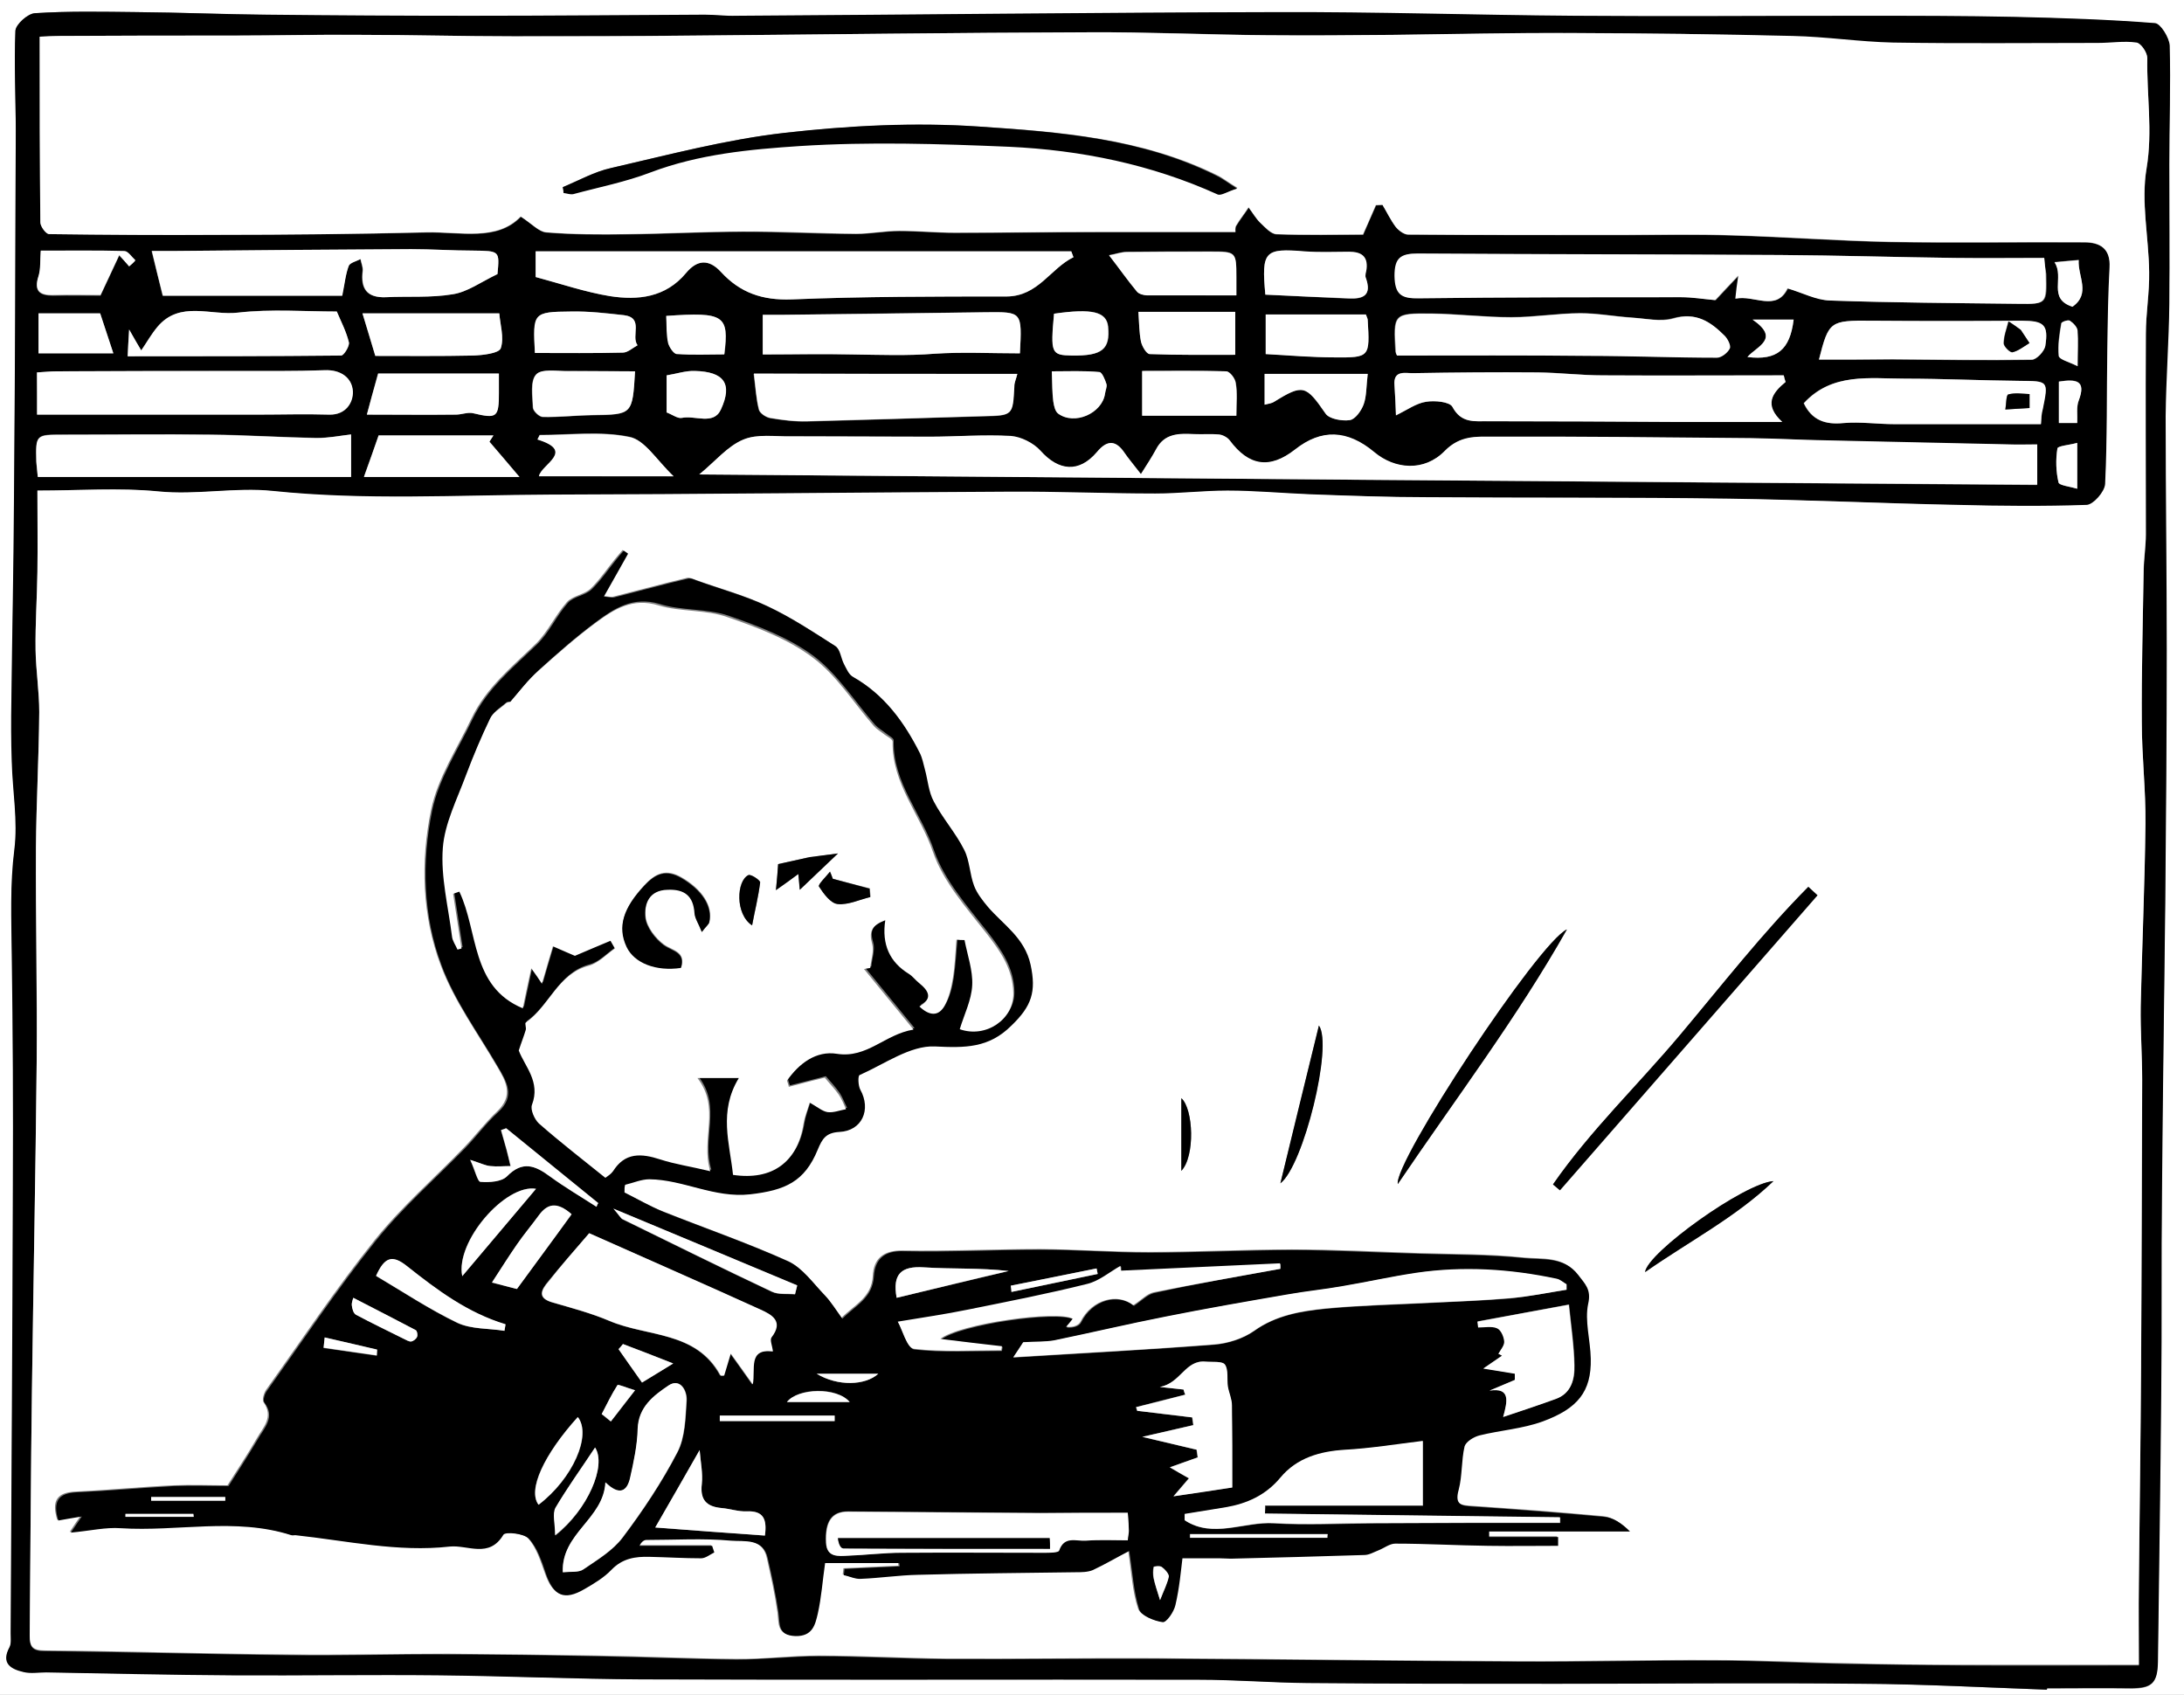 <svg xmlns="http://www.w3.org/2000/svg" viewBox="0 0 595.3 461.9" xml:space="preserve">
  <rect x="0" y="0" width="595.3" height="461.9" fill="#808080" stroke="none"/>
  <path d="M0 0h595.5v461.9H0V0zm557.9 460.5v-.3c7.6 0 15.1-.1 22.7 0 5.8.1 7.4-1.3 7.5-7.2.3-24.6.7-49.2.9-73.9.2-17.9 0-35.8.2-53.6.2-26.4.7-52.9.9-79.3.2-23 .4-46 .4-68.9 0-21.3-.4-42.5-.3-63.8 0-10.2.8-20.5 1-30.7.2-12.7 0-25.4 0-38 0-10.8.4-21.5.1-32.3-.1-2.2-2.4-6-4-6.1-12.7-1-25.4-1.4-38.1-1.7-14-.3-28.1-.3-42.1-.3-26 0-52 .2-78 0-27.1-.2-54.1-1-81.2-1-49.1.1-98.2.7-147.3 1-2.9 0-5.7-.3-8.6-.3-21.2.1-42.4.3-63.7.3-18.5 0-37.1-.1-55.6-.3-11.7-.2-23.6-.7-35.5-.8-9.2-.1-18.5-.3-27.7.3-1.9.1-5.2 3.1-5.3 4.8-.4 9.1.1 18.2.1 27.3-.1 33.7-.2 67.3-.4 101-.1 18-.5 36.1-.7 54.1-.1 5.5-.1 11.1.1 16.6.2 8 1.7 16.2.7 24.1-1.2 9.6-.9 19-.7 28.5.3 20.9.4 41.8.3 62.7-.1 40.8-.4 81.6-.6 122.4 0 1.2.2 2.7-.3 3.7-2.3 4.4.3 6 3.8 6.8 2 .4 4.1 0 6.2.1 16.9.3 33.9.7 50.8.8 18.9.1 37.7-.2 56.6 0 18.3.2 36.5 1.1 54.8 1.1 50.7.2 101.3 0 152 .1 9.9 0 19.8.9 29.6.9 22.7.2 45.3.2 68 .2 27.8 0 55.6-.2 83.3 0 16.7.2 33.4 1.1 50.1 1.7z" fill="#fff"/>
  <path d="M557.9 460.5c-16.7-.6-33.5-1.5-50.2-1.6-27.8-.3-55.6 0-83.3 0-22.7 0-45.3 0-68-.2-9.9-.1-19.8-.9-29.6-.9-50.7-.1-101.3.1-152-.1-18.3-.1-36.5-.9-54.8-1.1-18.8-.2-37.7.1-56.6 0-16.9-.1-33.9-.5-50.8-.8-2.1 0-4.2.4-6.2-.1-3.5-.8-6.2-2.4-3.8-6.8.5-1 .3-2.5.3-3.7.2-40.8.5-81.6.6-122.4.1-20.9 0-41.8-.3-62.7-.1-9.5-.5-19 .7-28.5 1-7.9-.5-16-.7-24.1-.2-5.5-.2-11.1-.1-16.6.2-18 .6-36.1.7-54.1.3-33.8.4-67.4.5-101.1 0-9.1-.5-18.2-.1-27.3.1-1.8 3.4-4.7 5.3-4.8 9.2-.6 18.5-.4 27.7-.3 11.9.1 23.8.6 35.6.7 18.5.2 37.1.3 55.6.3 21.2 0 42.4-.2 63.7-.3 2.9 0 5.7.4 8.6.3 49.1-.3 98.2-.9 147.3-1 27.1-.1 54.1.8 81.2 1 26 .2 52 0 78 0 14 0 28.1 0 42.1.3 12.7.3 25.4.7 38.1 1.7 1.5.1 3.9 4 4 6.1.3 10.8-.1 21.5-.1 32.3 0 12.7.1 25.4 0 38-.1 10.2-.9 20.5-1 30.7 0 21.3.3 42.5.3 63.8 0 23-.2 46-.4 68.9-.3 26.4-.7 52.9-.9 79.3-.2 17.9 0 35.8-.2 53.6-.2 24.6-.6 49.2-.9 73.9-.1 5.9-1.7 7.2-7.5 7.2-7.6-.1-15.1 0-22.7 0 0 .2 0 .3-.1.4zM10.2 133.7c0 7.9.1 15.1 0 22.3-.1 7.1-.6 14.2-.5 21.3.1 5.6 1 11.3 1 16.9-.1 12.3-.8 24.6-.9 36.9-.1 19.5.3 39.1.2 58.7-.3 29.9-.9 59.9-1.3 89.8-.3 22.1-.4 44.3-.6 66.4 0 2.9.7 4 4.1 4 22.2.2 44.4.9 66.6 1.1 14.4.2 28.9-.3 43.3-.2 13.6 0 27.2.2 40.8.5 12.6.2 25.2.8 37.9.9 7.4 0 14.9-.9 22.3-.9 11.6 0 23.2.7 34.9.8 19.2.1 38.4-.2 57.6-.1 32.7.2 65.5.6 98.2.8 17.9.1 35.7-.4 53.6-.3 12.2 0 24.5.7 36.7.9 10.2.2 20.4.3 30.6.4 15.7.1 31.4 0 48.3 0 0-7.8-.1-15 0-22.2l.6-58.8c.2-26.2.3-52.3.3-78.5 0-6.6-.5-13.3-.4-19.9.3-16.6 1.1-33.2 1.3-49.8.1-9.2-1-18.5-1-27.7-.1-13.7.3-27.5.5-41.2.1-3.4.6-6.7.6-10 0-18.2-.1-36.4 0-54.6 0-5.6 1-11.3.9-16.9-.1-9.4-2.2-19.1-.7-28.3 1.7-10.2 0-20 .2-30 0-1.4-1.7-4-2.9-4.2-3.4-.5-7 .1-10.5.1-18.6 0-37.3.2-55.9-.1-9.1-.1-18.2-1.5-27.3-1.8-20.1-.7-40.2-1-60.3-1-16.1 0-32.2.4-48.3.5-11.6.1-23.1.3-34.7.1-16.2-.2-32.4-.9-48.7-.8-35.9.1-71.8.6-107.8.9-16.3.1-32.6.2-48.9.2-13.8 0-27.6-.4-41.4-.4-11.6-.1-23.2.1-34.9.2-15.7 0-31.5 0-47.2.1-1.9 0-3.8.2-5.6.2 0 17.3 0 34 .1 50.6 0 1.1 1.6 3.2 2.4 3.2 15.4.2 30.8.3 46.2.2 18.9-.1 37.8-.2 56.7-.6 9.3-.2 19.2 2.5 25.7-4.3 3 1.9 4.9 4.2 7 4.3 7.3.6 14.6.6 21.9.5 10.6-.1 21.2-.7 31.8-.7 10.2 0 20.5.6 30.7.6 3.9 0 7.9-.8 11.8-.8 5 0 10 .5 15.1.5 13.3 0 26.5-.2 39.8-.2h36.7c0-.4-.1-1.2.2-1.7 1-1.7 2.3-3.3 3.4-5 1 1.4 1.9 3 3.2 4.2 1.3 1.3 2.9 3.1 4.4 3.1 8.1.3 16.2.1 23.6.1 1.4-3.2 2.4-5.6 3.5-8 .6 0 1.2-.1 1.8-.1 1.2 2 2.2 4.2 3.6 6 .8 1 2.2 2.1 3.4 2.1 20 .1 40 .1 60 .1 9.3 0 18.7-.2 28 .1 14.4.4 28.8 1.5 43.2 1.8 17.7.3 35.4 0 53.1.1 4.2 0 7.2 1.7 6.9 6.9-.4 7.3-.5 14.7-.6 22.1-.2 12.3 0 24.6-.6 36.9-.1 2-3.2 5.6-5 5.7-11.7.5-23.4.3-35.1 0-20.8-.5-41.6-1.5-62.5-1.7-27.5-.4-54.9-.2-82.4-.4-10.6-.1-21.3-.5-31.9-.8-7.4-.3-14.9-.9-22.3-1-6.6 0-13.1.8-19.7.8-13.4 0-26.8-.6-40.2-.5-41.7.2-83.3.7-125 .8-25.1.1-50.2 1.6-75.3-1-10.3-1.1-20.8 1.1-31.4.1-10.6-1.2-21.4-.3-32.9-.3zm180.4-4.4c122.4 1 243.5 2 364.6 2.9v-11h-7.8c-16.6-.3-33.3-.7-49.9-1.1-6.7-.2-13.4-.6-20.2-.6-23.5-.2-47.1-.5-70.6-.4-4.4 0-8.9-.3-13 3.9-5.6 5.7-13.6 5-19.2.3-7.4-6.2-14.4-6.4-21.6-.7-6.9 5.4-12.6 4.5-17.8-2.5-.6-.8-1.8-1.5-2.9-1.6-2.2-.3-4.4 0-6.7-.1-4.2-.2-8.2-.3-10.5 4.2-1.1 2.1-2.4 4-4.1 6.7-2.5-3.2-3.6-4.4-4.4-5.7-2.4-3.7-4.8-3.7-7.6-.3-4.8 5.7-10.3 5.2-15.4-.4-1.9-2.1-5.3-3.8-8.1-4-7.3-.5-14.7.1-22.1.2-12.6 0-25.2-.2-37.8-.1-4.4 0-9.2-.8-13 .9-4.2 1.7-7.5 5.8-11.9 9.4zm366.6-59c-8.1 0-16.1.1-24.1 0-15.9-.2-31.7-.7-47.6-.8-33-.2-65.9-.1-98.9-.4-4.6 0-6.3 1.2-6.3 6.1 0 4.9 1.7 6.1 6.4 6.1 23.9-.3 47.8-.3 71.7-.3 3 0 6 .5 9.3.8 1.7-1.8 3.6-3.8 6.3-6.7-.3 2.7-.5 4.3-.8 6.3 5.1-1.1 11 3.7 14.2-2.8 4.1 1.2 7.8 3.1 11.5 3.3 17.1.6 34.3.7 51.5.9 7.6.1 7.6 0 7.4-8.1-.2-1-.4-2-.6-4.4zm-264.6-.2c-.2-.5-.4-1.1-.6-1.6H146v7c7 1.8 13.5 4.1 20.2 5.2 7.7 1.2 15.3.4 20.8-6.3 3-3.6 6.1-3.9 9.5-.3 5.2 5.6 11.3 7.8 19.3 7.5 19.5-.8 39.1-.8 58.6-.8 8.6 0 11.8-7.6 18.2-10.7zm194.1 34c-.2-.6-.3-1.2-.5-1.8-16.4 0-32.9.1-49.3 0-5.9 0-11.8-.8-17.7-.8-11.3-.1-22.7 0-34 .2-2 0-5.4-1-5.1 3.3.2 2.8.3 5.6.4 8.2 3.1-1.5 5.6-3.3 8.2-3.7 2.3-.4 6.4 0 7.2 1.4 2.4 4.5 5.9 3.8 9.7 3.9 17.3 0 34.6.1 51.9.2h28.3c-5.2-4.8-2.8-8 .9-10.9zM135.6 74.7c.6-6.4.6-6.3-6.7-6.4-5.6 0-11.3-.4-16.9-.4-21.4.1-42.8.3-64.2.5h-6.5c1.1 4.3 2 8 3 12.2h48.9c.7-3.4 1-5.9 1.8-8.2.3-.9 2.1-1.2 3.2-1.8.2 1.1.7 2.2.6 3.2-.6 4.9 1.1 7.4 6.3 7.2 6.1-.3 12.3.2 18.2-.8 4.1-.6 7.7-3.3 12.3-5.5zM10.1 113H70c6.6 0 13.1-.2 19.7 0 4.5.1 6.5-3.3 6.4-6.3-.1-3.7-3.2-6-7.7-5.8-8.2.3-16.5.2-24.7.2-16.1 0-32.2.1-48.3.1-1.7 0-3.5.2-5.4.3.1 3.9.1 7.4.1 11.5zm370.7-16.1c17.7 0 34.9-.1 52.1 0 11.6.1 23.3.5 34.9.5 1.2 0 2.9-1.3 3.5-2.5.4-.8-.5-2.7-1.4-3.5-3.8-3.8-7.8-6.4-13.9-4.7-3.5 1-7.5.1-11.3-.2-4.7-.3-9.4-1.2-14.1-1.2-6.3.1-12.5 1.1-18.8 1.1-7.2 0-14.5-.9-21.7-1-10.4-.1-10.4.1-9.8 10.5.2.5.4.8.5 1zM95.7 118.4c-2.8.3-6.1 1-9.5.9-9.6-.1-19.2-.8-28.7-.9-13.4-.1-26.8 0-40.2 0-7.5 0-7.5-.1-7.4 7.3 0 1 .2 2.1.4 4.2h85.4v-11.5zm181.6-16.5h-71.9c.5 3.9.7 6.9 1.4 9.8.3 1 2 2.1 3.1 2.3 3.3.5 6.8 1 10.1.9 16-.4 32-1 48-1.4 8-.2 8-.2 8.4-8.2.1-1.1.6-2.1.9-3.4zm.7-5.6c.6-11.4.6-11.3-9.2-11.2-18.5.2-36.9.4-55.4.7h-5.5v10.8c8.3 0 16.4-.1 24.4 0 7.5.1 15 .4 22.5-.2 7.6-.5 15.3-.1 23.2-.1zm278.3 19.3c.2-1.6.2-2.8.4-4 1.6-7.9 1.6-7.8-6.3-7.8-10.4-.1-20.8-.6-31.2-.6-9.7 0-19.9-1.7-27.6 6.7 2.2 4.6 5.8 5.9 10.8 5.4 4.6-.4 9.3.3 14 .3h39.9zM495.8 98H516c12.6.1 25.2.3 37.8.1 1.3 0 3.4-2.3 3.7-3.8.9-5.8-.4-6.8-6.4-6.8-13.7 0-27.3.1-41 0-11.3-.2-11.7 0-14.3 10.5zM35.2 89.8c-.2 3.3-.3 4.9-.4 7.3 19.7 0 38.9 0 58.2-.2.8 0 2.4-2.6 2.1-3.6-.7-2.9-2.1-5.6-3.3-8.4-8.8 0-18-.8-26.9.3-7.3.9-15.8-3.4-22 3.9-1.6 1.9-2.9 4.1-4.4 6.4-.9-1.4-1.7-2.8-3.3-5.7zM100 113h24.2c1.6 0 3.2-.7 4.6-.4 6.6 1.5 7.2 1.2 7.1-5.6v-5.2H103c-1.2 4.6-2.1 7.8-3 11.2zm36.1-27.6H98.8c1.3 4.3 2.3 7.8 3.5 11.6 8.4 0 17.6.1 26.7-.1 2.7-.1 7.1-.6 7.5-2 .9-2.9-.2-6.5-.4-9.5zm5.5 44.6c-2.8-3.3-5.5-6.5-8.2-9.7.4-.6.7-1.1 1.1-1.7h-31.3c-1.2 3.5-2.5 7.2-4 11.3 15.2.1 29 .1 42.4.1zM337 80.5v-5.1c0-6.8-.1-6.9-7-6.9-7.6 0-15.2 0-22.8.1-1.6 0-3.1.6-4.9.9 2.8 3.8 5.1 6.9 7.6 9.9.5.7 1.8 1 2.7 1 7.9.1 15.8.1 24.4.1zm-163.9 20.7c-6.3 0-12.3-.1-18.2 0-3.1 0-7.3-.7-8.8.9-1.7 1.7-1 5.9-.9 9 0 .9 1.8 2.6 2.7 2.6 4.5.1 9-.5 13.5-.5 11-.2 11-.2 11.7-12zm171.8-20.9c7.7.4 15.1.7 22.6 1.1 4 .2 6.5-.8 4.7-5.6-.3-.7.1-1.6.2-2.4.4-3.6-1.6-4.7-4.8-4.7-4 0-8 .2-12-.1-10.9-1-11.8-.2-10.7 11.7zm-161.3 49.5c-4.7-4.4-7.9-10-12.1-10.8-7.9-1.6-16.3-.5-24.4-.5l-.6 1.2c10.4 3.2 1.1 6.8.4 10 12.1.1 23.8.1 36.7.1zM345 85.7v10.8c6.5.3 12.6.8 18.7.9 9.7.1 9.7-.1 9.1-10.2 0-.3-.2-.7-.5-1.5H345zm-8 27.6c0-3.5.3-6.3-.1-8.9-.2-1.2-1.7-3.1-2.6-3.2-7.7-.3-15.3-.1-22.9-.1v12.2H337zM310.3 85c.2 2.9.2 5.6.7 8.1.3 1.3 1.5 3.4 2.4 3.4 7.8.3 15.7.2 23.3.2V85h-26.4zM145.8 96.2c8.2 0 16.1.1 23.9-.1 1.4 0 2.7-1.3 4-2-1.8-2.5 1.9-7.5-3.7-8.2-4.8-.6-9.6-1.1-14.4-1-10.3.1-10.3.3-9.8 11.3zm198.9 14.1c1.3-.4 2-.4 2.6-.8 7.9-4.9 8.6-4.5 14 3.2 1 1.5 4.5 2.1 6.6 1.8 1.5-.2 3.1-2.5 3.8-4.3.8-2.3.7-4.9 1.1-8.3h-28.1v8.4zM35.2 72.6c.6-.5 1.1-1 1.7-1.5-1-.9-2-2.5-3-2.5-7.5-.2-15-.1-22.8-.1-.2 2.7.1 4.9-.6 6.9-1.3 4 .2 5.2 4 5.2 4.7-.1 9.4 0 12.9 0 1.9-4 3.4-7.3 5.1-10.9 1.2 1.2 2 2 2.7 2.9zM10.5 96.3h20.4c-1.3-3.9-2.5-7.5-3.6-10.9H10.5v10.9zm171.2 16.1c1.5.6 3 1.7 4.1 1.5 3.6-.8 8.7 2.1 10.7-2.3 3.2-7.1.8-10.3-7.1-10.5-2.5-.1-5.1.8-7.7 1.2v10.1zm105-11.2c.2 3.6.1 5.9.4 8.2.1 1.1.5 2.7 1.3 3.3 4.5 3.3 12 0 12.8-5.4.1-.9.6-1.8.4-2.6-.4-1.2-1.2-3.2-1.9-3.3-4.3-.4-8.5-.2-13-.2zm.6-15.7c-.9 10.9-.7 11.3 5 11.4 8.2.1 10.4-1.7 9.8-7.9-.5-4.1-4.4-5-14.8-3.5zm-105.7.6c.2 2.7.1 5 .6 7.3.2 1.2 1.4 3 2.3 3 4.3.3 8.7.1 13 .1 1.2-10.6-.1-11.5-15.9-10.4zm296.1 1c7.7 5.3 1.1 7.2-1.4 10.2 8 1 11.6-1.9 12.6-10.2h-11.2zm87.2-3.5c5.1-3.6 1.4-8.2 1.7-12.8-2.2.2-3.9.4-6.6.6 2.8 4.2-2 10 4.9 12.2zm-3.7 20.4v11.2h5c.1-2.2-.2-4.3.4-6.1 2.1-5.5-.7-5.9-5.4-5.1zm5 16.7c-2.1.6-5.3.8-5.4 1.5-.5 3.1-.4 6.3.3 9.3.2.8 3.1 1.1 5.1 1.7v-12.5zm.1-20.9c0-4 .2-6.9-.1-9.7-.1-1-1.2-2.1-2.1-2.7-.4-.3-2.2.3-2.3.7-.5 2.9-1 6-.7 8.9.2 1 2.9 1.7 5.2 2.8z"/>
  <path d="M10.2 133.7c11.5 0 22.2-.8 32.8.2 10.6 1.1 21.1-1.2 31.4-.1 25.1 2.6 50.2 1.1 75.3 1 41.7-.1 83.3-.6 125-.8 13.4-.1 26.8.5 40.2.5 6.6 0 13.1-.8 19.7-.8 7.4 0 14.9.7 22.3 1 10.6.4 21.3.8 31.9.8 27.5.2 54.9 0 82.4.4 20.8.3 41.6 1.3 62.5 1.7 11.7.3 23.4.4 35.1 0 1.8-.1 4.9-3.6 5-5.7.6-12.3.4-24.6.6-36.9.1-7.4.2-14.7.6-22.1.3-5.2-2.6-6.9-6.9-6.9-17.7-.1-35.4.2-53.1-.1-14.4-.3-28.8-1.4-43.2-1.8-9.3-.3-18.7-.1-28-.1-20 0-40 .1-60-.1-1.1 0-2.6-1.1-3.4-2.1-1.4-1.9-2.4-4-3.6-6-.6 0-1.2.1-1.8.1-1 2.4-2.1 4.8-3.5 8-7.4 0-15.5.2-23.6-.1-1.5-.1-3.1-1.9-4.4-3.1-1.2-1.2-2.1-2.8-3.2-4.2-1.1 1.7-2.4 3.3-3.4 5-.3.5-.2 1.4-.2 1.7H300c-13.3 0-26.5.2-39.8.2-5 0-10-.5-15.1-.5-3.9 0-7.9.8-11.8.8-10.2-.1-20.5-.7-30.7-.6-10.6 0-21.2.6-31.8.7-7.3.1-14.6.1-21.9-.5-2.1-.2-4-2.4-7-4.3-6.5 6.8-16.4 4.1-25.7 4.3-18.8.5-37.7.7-56.6.7-15.4.1-30.8 0-46.2-.2-.9 0-2.4-2.1-2.4-3.2-.2-16.6-.2-33.3-.2-50.6 1.8-.1 3.7-.2 5.6-.2 15.8-.1 31.6-.1 47.3-.1 11.6 0 23.2-.3 34.8-.2 13.8 0 27.6.4 41.4.4 16.3 0 32.6 0 48.9-.2 35.9-.3 71.8-.8 107.8-.9 16.2-.1 32.4.7 48.7.8 11.6.1 23.1 0 34.7-.1 16.1-.2 32.2-.6 48.3-.5 20.1.1 40.2.3 60.4.8 9.1.2 18.2 1.6 27.3 1.8 18.6.3 37.3.1 55.9.1 3.5 0 7.1-.6 10.5-.1 1.2.2 2.9 2.7 2.9 4.2-.2 10 1.5 19.8-.2 30-1.6 9.1.6 18.8.7 28.3.1 5.6-.9 11.3-.9 16.9-.1 18.2 0 36.4 0 54.6 0 3.3-.6 6.7-.6 10-.2 13.7-.6 27.5-.5 41.2 0 9.2 1.1 18.5 1 27.7-.2 16.6-.9 33.2-1.3 49.8-.1 6.6.4 13.3.4 19.9l-.3 78.5c-.1 19.6-.4 39.2-.6 58.8-.1 7.2 0 14.4 0 22.2h-48.3c-10.2 0-20.4-.1-30.6-.4-12.2-.2-24.5-.9-36.7-.9-17.9-.1-35.7.4-53.6.3-32.7-.1-65.5-.6-98.2-.8-19.2-.1-38.4.2-57.6.1-11.6-.1-23.2-.8-34.9-.8-7.4 0-14.9 1-22.3.9-12.6-.1-25.2-.7-37.9-.9-13.6-.2-27.2-.4-40.8-.5-14.4 0-28.9.4-43.3.2-22.2-.2-44.4-.9-66.6-1.1-3.3 0-4.1-1.1-4.1-4 .2-22.1.3-44.3.6-66.4.4-29.9 1-59.9 1.3-89.8.2-19.5-.3-39.1-.2-58.7.1-12.3.8-24.6.9-36.9 0-5.6-.9-11.2-1-16.9-.1-7.1.4-14.2.5-21.3.1-7 0-14.2 0-22.1zm160 191.3c0-.8 0-1.5-.1-2.3 2.2-.5 4.4-1.5 6.6-1.5 9.3.1 17.7 5.2 27.5 4.1 9.4-1.1 14.8-3.4 18.4-12.2 1.2-2.9 2.2-4.6 5.9-4.8 6.2-.3 8.7-6 5.7-11.5-.6-1.1-.7-3.8-.2-4 6.8-3 13.8-8.1 20.5-7.8 8.2.4 14.7.5 20.9-5.7 5.4-5.3 6.7-9.2 5.2-16.6-1.5-7.3-7.3-10.8-11.6-15.7-1.5-1.7-3-3.7-3.8-5.8-1.2-3.2-1.2-6.8-2.7-9.8-2.4-4.6-5.9-8.6-8.3-13.2-1.4-2.6-1.6-5.8-2.4-8.7-.4-1.5-.7-3.1-1.4-4.5-4.3-8.5-9.7-15.9-18.2-20.7-1.1-.6-1.8-2.3-2.5-3.6-.8-1.6-1-4-2.3-4.8-6-3.9-12-7.8-18.4-10.8-6.1-2.9-12.8-4.7-19.2-7-.8-.3-1.8-.8-2.6-.6-6.7 1.6-13.3 3.4-20 5.1-.7.2-1.6-.1-2.9-.2 2.4-4.2 4.5-8 6.6-11.7-.4-.3-.8-.5-1.2-.8-.7.8-1.4 1.7-2.1 2.5-2.2 2.7-4.2 5.7-6.7 8.1-1.8 1.6-4.9 1.9-6.4 3.6-3.1 3.5-5.1 8-8.4 11.3-6.5 6.3-13.6 12-17.6 20.4-3.9 8.2-9.2 16.2-11 24.9-2.9 14-2.5 28.8 2.6 42.3 3.6 9.7 10 18.4 15.3 27.5 2.5 4.2 4.7 8 .1 12.4-3.2 3-5.9 6.6-9 9.8-8.1 8.4-17.1 16.2-24.4 25.3-10.5 13.1-19.8 27.1-29.6 40.8-.6.9-1.1 2.7-.7 3.3 2.9 4.1-.1 6.9-1.8 9.9-2.6 4.5-5.4 8.7-8 12.8-4.9 0-9.8-.2-14.7 0-8.9.4-17.7 1.3-26.6 1.7-5.2.2-6.7 2.5-5.1 7.7 2.1-.4 4.1-.7 6.4-1.1-.8 1.1-1.5 2.1-3 4.4 5.5-.5 9.6-1.5 13.6-1.2 15.5 1 31.2-3 46.5 1.9.3.1.7 0 1.1 0 14 1.5 27.9 4.7 42.1 3.1 4.9-.6 10.7 3.3 14.6-3.2.5-.8 5.7-.3 7 1.1 2.3 2.5 3.4 6.2 4.6 9.5 2.1 6 5 7.4 10.5 4.2 2.6-1.5 5.4-3.2 7.4-5.3 2.9-3.1 6.5-3.5 10.3-3.5 4.7.1 9.4.4 14.1.4 1.2 0 2.4-1 3.6-1.6l-.6-1.8H174c.6-1.2 1.2-1.6 1.9-1.6 7.7-.1 15.5-.6 23.1.2 3.5.3 8.8-.8 10 4.9 1.1 4.9 2.2 9.8 2.9 14.8.4 3.1-.2 6.1 4.6 6.3 4.7.2 5.4-3.1 6.1-6.1 1-4.4 1.3-8.9 2-13.8h20.2c0 .3 0 .6.1.9-5 .2-10 .5-15 .7-.1.6-.1 1.1-.2 1.7 1.5.4 3.1 1.1 4.6 1 5.2-.2 10.4-1 15.6-1.1 14.3-.3 28.6-.4 42.9-.7 1.6 0 3.4 0 4.8-.6 3.4-1.5 6.7-3.4 9.9-5.2.9 5.9 1.1 11.1 2.7 15.9.6 1.8 4.1 3.2 6.4 3.5 1 .1 3.1-2.9 3.5-4.7 1-4.7 1.4-9.5 1.9-12.7h10.2c1 0 2 .1 3 .1 12.1-.3 24.3-.6 36.4-1 1.3 0 2.6-.8 3.9-1.3 1.5-.6 3-1.8 4.5-1.8 8.5 0 16.9.5 25.4.6 6.3.1 12.7 0 19 0v-2.4h-18.8v-1.5H444c-2.3-2.2-4.6-3.7-7-4-11.9-1.1-23.8-2-35.7-2.8-3.1-.2-5.2-.3-4-4.6 1.1-3.8.7-8 1.6-11.8.3-1.3 2.5-2.6 4.1-3 5.7-1.4 11.7-1.8 17.2-3.8 9.5-3.5 13.4-8.1 13.1-17.1-.1-5-1.7-10.2-.7-15 .8-3.9-.9-5.4-2.7-7.8-3.9-5.1-9.7-4.1-14.7-4.6-9.5-1-19-.9-28.6-1.2-11.5-.4-23-1-34.5-1-13 0-26.1.7-39.1.7-9.8 0-19.6-.7-29.4-.8-12.5 0-25 .6-37.5.4-5.4-.1-8 2.3-8.2 6.9-.3 5.9-4.9 7.8-8.6 11.5-1.8-2.5-3-4.6-4.7-6.3-3.2-3.3-6-7.5-10-9.3-11.1-5-22.7-9-34-13.5-3.3-1.3-6.8-3.3-10.4-5.1zM153.4 51c.1.5.2 1 .3 1.4.9.1 1.9.5 2.7.3 7-1.8 14.2-3.3 21-5.9 13.2-5.1 27.1-6.3 40.8-7.2 18.9-1.2 37.9-.6 56.9.2 19.7.9 38.8 4.8 56.9 13 .9.4 2.6-.7 5.3-1.6-2.8-1.7-4.1-2.8-5.6-3.5-20.4-10-42.7-11.8-64.7-13.2-17.6-1.2-35.5-.2-53 1.7-16 1.8-31.7 6-47.4 9.6-4.6 1-8.9 3.4-13.2 5.2zm342 193c-.8-.8-1.7-1.5-2.5-2.3-12.5 12.6-23.4 26.7-34.9 40.3-11.5 13.7-24.5 26.1-34.7 40.8.6.5 1.3 1.1 1.9 1.6l70.2-80.4zM381 322.7c15.7-23.2 32.4-45.3 46.1-69.4-7.7 3.5-47.2 63.3-46.1 69.4zm-32-.2c6.2-4.8 14.3-37.6 10.5-43-3.5 14.6-6.8 28.1-10.5 43zm134.4-.6c-7.8.5-34.4 19.5-35 24.8 12.1-8.5 24.7-15 35-24.8zM322 299.3v19.8c3.8-3.9 3.3-16.8 0-19.8z" fill="#fff"/>
  <path d="M190.6 129.3c4.4-3.6 7.7-7.7 12-9.5 3.8-1.6 8.6-.8 13-.9 12.6 0 25.2.1 37.8.1 7.4 0 14.8-.6 22.1-.2 2.8.2 6.2 1.9 8.1 4 5 5.6 10.5 6.1 15.4.4 2.8-3.4 5.2-3.3 7.6.3.9 1.3 1.9 2.5 4.4 5.7 1.7-2.7 3-4.7 4.1-6.7 2.3-4.5 6.3-4.4 10.5-4.2 2.2.1 4.5-.1 6.7.1 1 .1 2.3.8 2.9 1.6 5.2 7 10.9 7.9 17.8 2.5 7.2-5.7 14.3-5.4 21.6.7 5.6 4.7 13.6 5.4 19.2-.3 4.2-4.3 8.6-3.9 13-3.9 23.5-.1 47.1.2 70.6.4 6.7.1 13.4.5 20.2.6 16.6.4 33.3.7 49.9 1.1 2.5.1 5 0 7.8 0v11c-121.2-.8-242.2-1.8-364.7-2.8zM557.2 70.3c.2 2.4.4 3.4.4 4.4.2 8.1.2 8.2-7.4 8.1-17.2-.2-34.3-.3-51.5-.9-3.7-.1-7.4-2.1-11.5-3.3-3.1 6.5-9.1 1.7-14.2 2.8.2-2 .4-3.6.8-6.3-2.7 2.8-4.6 4.9-6.3 6.7-3.3-.3-6.3-.8-9.3-.8-23.9 0-47.8 0-71.7.3-4.7.1-6.3-1.2-6.4-6.1 0-4.9 1.6-6.1 6.3-6.1 33 .2 65.9.2 98.9.4 15.9.1 31.7.6 47.6.8 8.2.1 16.2 0 24.3 0zM292.6 70.1c-6.3 3.1-9.6 10.6-18.2 10.7-19.5 0-39.1 0-58.6.8-8 .3-14.1-1.8-19.3-7.5-3.3-3.6-6.5-3.3-9.5.3-5.6 6.7-13.1 7.5-20.8 6.3-6.7-1.1-13.2-3.3-20.2-5.2v-7h146c.2.6.4 1.1.6 1.6zM486.7 104.1c-3.6 3-6 6.2-.9 10.9h-28.3c-17.3-.1-34.6-.2-51.9-.2-3.7 0-7.3.6-9.7-3.9-.7-1.4-4.8-1.8-7.2-1.4-2.7.4-5.1 2.2-8.2 3.7-.1-2.7-.2-5.5-.4-8.2-.4-4.3 3.1-3.2 5.1-3.3 11.3-.2 22.7-.3 34-.2 5.9.1 11.8.8 17.7.8 16.4.1 32.9 0 49.3 0 .1.6.3 1.2.5 1.8zM135.6 74.7c-4.6 2.2-8.2 4.9-12.2 5.5-6 1-12.2.5-18.2.8-5.2.2-6.9-2.4-6.3-7.2.1-1-.4-2.1-.6-3.2-1.1.6-2.8 1-3.2 1.8-.9 2.3-1.1 4.8-1.8 8.2H44.4c-1.1-4.3-2-7.9-3-12.2h6.5c21.4-.2 42.8-.4 64.2-.5 5.6 0 11.3.4 16.9.4 7.2.1 7.2 0 6.6 6.4zM10.1 113v-11.5c1.9-.1 3.6-.3 5.4-.3 16.1-.1 32.2-.1 48.3-.1 8.2 0 16.5.1 24.7-.2 4.4-.2 7.5 2.1 7.7 5.8.1 3-1.9 6.4-6.4 6.3-6.6-.2-13.1 0-19.7 0h-60zM380.8 96.9c-.1-.2-.3-.5-.3-.9-.7-10.4-.7-10.6 9.8-10.5 7.2.1 14.5 1 21.7 1 6.3 0 12.5-1.1 18.8-1.1 4.7 0 9.4.9 14.1 1.2 3.8.2 7.8 1.2 11.3.2 6.1-1.8 10.1.9 13.9 4.7.9.9 1.8 2.8 1.4 3.5-.6 1.2-2.3 2.5-3.5 2.5-11.6 0-23.3-.5-34.9-.5-17.4-.2-34.6-.1-52.3-.1zM95.7 118.4V130H10.3c-.2-2.1-.3-3.2-.4-4.2-.2-7.3-.2-7.3 7.4-7.3 13.4 0 26.8-.2 40.2 0 9.6.1 19.2.7 28.7.9 3.4 0 6.8-.7 9.5-1zM277.3 101.9c-.3 1.3-.8 2.3-.8 3.3-.4 8.1-.4 8-8.4 8.2-16 .5-32 1-48 1.4-3.4.1-6.8-.3-10.1-.9-1.2-.2-2.9-1.3-3.1-2.3-.8-2.9-.9-5.9-1.4-9.8 23.9.1 47.5.1 71.8.1zM278 96.3c-7.9 0-15.6-.4-23.2.1-7.5.6-15 .3-22.5.2-8-.2-16.1 0-24.4 0V85.8h5.5c18.5-.2 36.9-.4 55.4-.7 9.8-.1 9.8-.2 9.2 11.2zM556.3 115.6h-39.8c-4.7 0-9.4-.7-14-.3-5 .5-8.6-.8-10.8-5.4 7.7-8.4 17.9-6.7 27.6-6.7 10.4 0 20.8.5 31.2.6 7.9.1 7.9-.1 6.3 7.8-.4 1.2-.4 2.4-.5 4zm-3.1-4.4v-3.8c-1.9 0-4-.4-5.8.1-.6.2-.6 2.6-.8 4.1 2.2-.1 4.4-.3 6.6-.4zM495.8 98c2.7-10.5 3-10.7 14.3-10.6 13.7.1 27.3.1 41 0 6 0 7.3 1.1 6.4 6.8-.2 1.5-2.4 3.8-3.7 3.8-12.6.2-25.2 0-37.8-.1-6.7.1-13.4.1-20.2.1zm55-8.1c-1.1-.8-2.2-1.6-3.4-2.3-.5 2-1.3 4-1.3 6 0 .8 1.8 2.6 2.4 2.4 1.7-.4 3.1-1.6 4.6-2.5-.7-1.2-1.5-2.4-2.3-3.6zM35.2 89.8c1.6 2.8 2.4 4.2 3.3 5.7 1.6-2.3 2.8-4.5 4.4-6.4 6.1-7.3 14.6-3 22-3.9 9-1 18.2-.3 26.9-.3 1.2 2.8 2.6 5.5 3.3 8.4.2 1-1.4 3.6-2.1 3.6-19.2.2-38.5.2-58.2.2.1-2.4.2-4 .4-7.3zM100 113c.9-3.4 1.8-6.7 3.1-11.2H136v5.2c0 6.8-.5 7.2-7.1 5.6-1.4-.3-3.1.4-4.6.4-7.8.1-15.6 0-24.3 0zM136.1 85.4c.2 3 1.4 6.6.4 9.5-.5 1.4-4.9 1.9-7.5 2-9.1.2-18.2.1-26.7.1-1.1-3.8-2.2-7.3-3.5-11.6h37.3zM141.6 130H99.2c1.5-4.2 2.8-7.8 4-11.3h31.3c-.4.6-.7 1.1-1.1 1.7 2.7 3.1 5.4 6.3 8.2 9.6zM337 80.5h-24.4c-.9 0-2.2-.4-2.7-1-2.5-3-4.7-6.2-7.6-9.9 1.8-.3 3.3-.9 4.9-.9 7.6-.1 15.2-.1 22.8-.1 6.9 0 7 .1 7 6.9v5zM173.1 101.2c-.7 11.8-.7 11.8-11.6 11.9-4.5.1-9 .6-13.5.5-1 0-2.7-1.6-2.7-2.6-.1-3.1-.8-7.2.9-9 1.5-1.6 5.8-.8 8.8-.9 5.9 0 11.8.1 18.1.1zM344.9 80.3c-1.1-11.9-.2-12.7 10.8-11.8 4 .3 8 .1 12 .1 3.2 0 5.2 1.1 4.8 4.7-.1.8-.5 1.8-.2 2.4 1.7 4.8-.7 5.8-4.7 5.6-7.5-.3-15-.6-22.7-1zM183.6 129.8h-36.7c.7-3.3 10-6.8-.4-10l.6-1.2c8.2 0 16.6-1.1 24.4.5 4.2.7 7.5 6.3 12.1 10.7zM345 85.7h27.3c.3.8.5 1.2.5 1.5.6 10.1.6 10.3-9.1 10.2-6.1 0-12.2-.5-18.7-.9V85.7zM337 113.3h-25.7v-12.2c7.6 0 15.2-.1 22.9.1 1 0 2.5 1.9 2.6 3.2.5 2.6.2 5.3.2 8.9zM310.3 85h26.4v11.7c-7.7 0-15.5.1-23.3-.2-.9 0-2.1-2.1-2.4-3.4-.5-2.5-.5-5.2-.7-8.1zM145.8 96.2c-.6-11-.6-11.2 9.9-11.3 4.8-.1 9.6.5 14.4 1 5.5.7 1.8 5.7 3.7 8.2-1.3.7-2.7 2-4 2-7.9.2-15.7.1-24 .1zM344.7 110.3v-8.4h28.1c-.4 3.5-.3 6.1-1.1 8.3-.6 1.7-2.3 4.1-3.8 4.3-2.1.3-5.6-.3-6.6-1.8-5.3-7.7-6.1-8.1-14-3.2-.6.4-1.3.5-2.6.8zM35.2 72.6c-.8-.9-1.5-1.7-2.7-3.1-1.7 3.6-3.2 6.9-5.1 10.9-3.5 0-8.2-.1-12.9 0-3.7.1-5.3-1.2-4-5.2.6-2 .4-4.2.6-6.9 7.7 0 15.3-.1 22.8.1 1 0 2 1.6 3 2.5-.5.7-1.1 1.2-1.7 1.7zM10.5 96.3V85.4h16.8c1.1 3.4 2.3 7 3.6 10.9H10.5zM181.7 112.4v-10.1c2.6-.4 5.2-1.3 7.7-1.2 7.9.2 10.4 3.4 7.1 10.5-2 4.4-7.1 1.5-10.7 2.3-1.1.2-2.5-.9-4.1-1.5zM286.7 101.2c4.5 0 8.8-.2 13 .2.7.1 1.5 2 1.9 3.3.2.7-.3 1.7-.4 2.6-.8 5.4-8.4 8.7-12.8 5.4-.8-.6-1.1-2.1-1.3-3.3-.3-2.3-.3-4.6-.4-8.2zM287.3 85.5C297.7 84 301.6 85 302 89c.6 6.2-1.6 8-9.8 7.9-5.7-.1-5.9-.6-4.9-11.4zM181.6 86.1c15.8-1.1 17.2-.2 15.8 10.5-4.3 0-8.7.2-13-.1-.8-.1-2-1.9-2.3-3-.5-2.3-.4-4.7-.5-7.4zM477.7 87.1h11.2c-1 8.2-4.5 11.2-12.6 10.2 2.5-2.9 9.1-4.9 1.4-10.2zM564.9 83.6c-6.9-2.2-2.1-8-4.9-12.1 2.7-.3 4.4-.4 6.6-.6-.3 4.4 3.4 9.1-1.7 12.7zM561.2 104c4.8-.7 7.5-.3 5.4 5.2-.7 1.7-.3 3.8-.4 6.1h-5V104zM566.2 120.7v12.5c-2-.6-4.9-.9-5.1-1.7-.7-3-.8-6.3-.3-9.3.2-.7 3.3-.9 5.4-1.5zM566.3 99.8c-2.3-1.2-5-1.8-5.1-2.8-.3-2.9.2-5.9.7-8.9.1-.4 1.8-1 2.3-.7.9.6 2 1.7 2.1 2.7.2 2.9 0 5.7 0 9.7z" fill="#fff"/>
  <path d="M170.2 325c3.6 1.8 7 3.8 10.7 5.3 11.3 4.5 22.9 8.5 34 13.5 3.9 1.8 6.8 6 10 9.3 1.6 1.7 2.9 3.8 4.7 6.3 3.7-3.7 8.2-5.6 8.6-11.5.3-4.7 2.8-7.1 8.2-6.9 12.5.3 25-.4 37.5-.4 9.8 0 19.6.8 29.4.8 13 0 26.1-.7 39.1-.7 11.5 0 23 .7 34.5 1 9.5.3 19.1.2 28.6 1.2 5 .5 10.8-.5 14.7 4.6 1.8 2.4 3.6 3.9 2.7 7.8-1 4.7.6 9.9.7 15 .2 9-3.6 13.6-13.1 17.1-5.5 2-11.5 2.4-17.2 3.8-1.6.4-3.7 1.7-4.1 3-.9 3.9-.6 8-1.6 11.8-1.2 4.3.9 4.4 4 4.6 11.9.8 23.8 1.7 35.7 2.8 2.4.2 4.7 1.7 7 4h-38.4v1.5h18.8v2.4c-6.3 0-12.7.1-19 0-8.5-.1-16.9-.6-25.4-.6-1.5 0-3 1.2-4.5 1.8-1.3.5-2.6 1.3-3.9 1.3-12.1.4-24.3.7-36.4 1-1 0-2-.1-3-.1h-10.2c-.4 3.2-.8 8-1.9 12.7-.4 1.9-2.5 4.9-3.5 4.7-2.3-.3-5.9-1.8-6.4-3.5-1.5-4.8-1.8-10.1-2.7-15.9-3.3 1.7-6.5 3.6-9.9 5.2-1.4.6-3.2.6-4.8.6-14.3.2-28.6.3-42.9.7-5.2.1-10.4.9-15.6 1.1-1.5.1-3-.7-4.6-1 .1-.6.1-1.1.2-1.7 5-.2 10-.5 15-.7 0-.3 0-.6-.1-.9h-20.2c-.7 4.8-1 9.4-2 13.8-.7 3-1.4 6.2-6.1 6.1-4.8-.2-4.2-3.2-4.6-6.3-.7-5-1.8-9.9-2.9-14.8-1.2-5.7-6.5-4.6-10-4.9-7.6-.7-15.4-.2-23.1-.2-.6 0-1.3.4-1.9 1.6h19.8l.6 1.8c-1.2.6-2.4 1.6-3.6 1.6-4.7 0-9.4-.3-14.1-.4-3.8-.1-7.3.4-10.3 3.5-2.1 2.2-4.8 3.8-7.4 5.3-5.5 3.2-8.4 1.9-10.5-4.2-1.1-3.3-2.3-7-4.6-9.5-1.3-1.5-6.5-2-7-1.1-3.9 6.5-9.7 2.7-14.6 3.2-14.2 1.6-28.1-1.6-42.1-3.1-.4 0-.8.1-1.1 0-15.3-4.9-31-.9-46.5-1.9-4.1-.3-8.2.7-13.6 1.2 1.6-2.3 2.2-3.3 3-4.4-2.3.4-4.3.7-6.4 1.1-1.6-5.2 0-7.5 5.1-7.7 8.9-.4 17.7-1.2 26.6-1.7 4.9-.2 9.8 0 14.7 0 2.6-4.1 5.4-8.4 8-12.8 1.7-3 4.8-5.9 1.8-9.9-.5-.6 0-2.4.7-3.3 9.8-13.7 19.1-27.7 29.6-40.8 7.3-9.1 16.2-16.9 24.4-25.3 3.1-3.2 5.7-6.8 9-9.8 4.7-4.3 2.4-8.2-.1-12.4-5.3-9.1-11.7-17.8-15.3-27.5-5.1-13.5-5.5-28.2-2.6-42.3 1.8-8.7 7.1-16.7 11-24.9 4-8.4 11.1-14.1 17.6-20.4 3.3-3.2 5.3-7.8 8.4-11.3 1.5-1.7 4.7-2 6.4-3.6 2.5-2.4 4.5-5.4 6.7-8.1.7-.9 1.4-1.7 2.1-2.5.4.3.8.5 1.2.8-2.1 3.7-4.2 7.5-6.6 11.7 1.3.1 2.1.4 2.9.2 6.7-1.7 13.3-3.5 20-5.1.8-.2 1.7.3 2.6.6 6.4 2.3 13.1 4.1 19.2 7 6.4 3 12.4 7 18.4 10.8 1.3.8 1.5 3.2 2.3 4.8.7 1.3 1.3 2.9 2.5 3.6 8.5 4.8 13.9 12.2 18.2 20.7.7 1.4 1 3 1.4 4.5.8 2.9 1 6.1 2.4 8.7 2.4 4.6 6 8.6 8.3 13.2 1.5 2.9 1.5 6.6 2.7 9.8.8 2.1 2.3 4 3.8 5.8 4.2 4.9 10 8.4 11.6 15.7 1.6 7.4.3 11.3-5.2 16.6-6.2 6.2-12.7 6.1-20.9 5.7-6.7-.3-13.7 4.8-20.5 7.8-.5.2-.4 2.9.2 4 3 5.4.5 11.2-5.7 11.5-3.7.2-4.7 1.9-5.9 4.8-3.6 8.8-8.9 11.1-18.4 12.2-9.8 1.1-18.2-4-27.5-4.1-2.2 0-4.4 1-6.6 1.5-.2.6-.2 1.3-.2 2.1zm-31.1-133.7h-.9c-1.5 1.3-3.4 2.4-4.3 4.1-2.5 5.1-4.7 10.3-6.6 15.5-2.4 6.5-5.8 13.1-6.3 19.8-.6 7.9 1.5 16.1 2.5 24.1.2 1.3 1 2.4 1.5 3.6.4-.1.8-.2 1.1-.3-.8-5-1.5-9.9-2.3-14.9.6-.2 1.2-.4 1.7-.6 5.1 10.9 3.1 25.9 17.3 31.8.7-3.2 1.4-6.6 2.3-10.9 1.3 1.9 1.9 2.9 2.9 4.2 1.1-3.8 2-6.9 3-10.2 2.9 1.3 5.1 2.2 6 2.6 4-1.7 6.8-2.9 9.7-4.1l1.2 2.1c-2.4 1.6-4.5 4-7.1 4.7-8.5 2.2-10.9 11.1-17.2 15.5-.3.2.2 1.4 0 2-.5 1.7-1.1 3.4-1.9 5.6 1.5 4.3 5.9 8.5 3.6 14.8-.5 1.3.6 4 1.9 5.1 5.8 5.1 11.9 9.8 18.1 14.8.7-.6 1.5-1 2-1.7 3.4-5.2 7.9-4.9 13-3.3 4 1.3 8.2 2 13.6 3.2-2.7-8.8 2.9-17.1-3.5-25.4h11.3c-5.6 9.1-2.5 17.8-1.6 26.4 10.6 1.6 17.6-3.5 19.2-13.9.3-1.8 1-3.6 1.7-5.8 2.1 1.2 3.5 2.4 4.9 2.6 1.6.2 3.3-.5 5-.8-.7-1.3-1.2-2.8-2-4-1.1-1.6-2.5-3.1-3.8-4.6-3.1.8-6.4 1.7-9.8 2.5-.2-.6-.4-1.1-.5-1.7 3.3-4.6 8-8.1 13.6-7.3 8.3 1.3 13-5.3 20.9-6.6-5.1-6.2-9.3-11.4-13.5-16.5.6-.1 1.2-.2 1.7-.3.2-2.2 1.1-4.6.5-6.6-1-3.3-.1-4.9 3.6-6.4-1 6.6 1.2 11.3 6.4 14.6 1.1.7 1.8 1.8 2.8 2.5 2.6 2.1 3.9 4.2.1 6.4 2.7 2.6 5.3 2.8 6.9-.3 1.2-2.2 1.8-4.8 2.2-7.3.5-3.5.7-7.1 1-10.6.7 0 1.5 0 2.2.1.8 4.1 2.3 8.2 2.1 12.3-.2 4-2.2 8-3.4 12 7 2.5 14.7-2.6 14.6-9.8-.1-6.4-3.4-11.3-7.3-16.3-5.5-7-11.8-14.1-14.6-22.2-3.4-10.1-11.3-18.6-11-30 0-.7-1.4-1.3-2.2-2-1-.8-2.1-1.4-2.9-2.3-5.5-6.3-10.2-13.8-16.7-18.7-6.7-5-15.1-8.2-23.2-11-5.9-2-12.8-1.3-18.8-3.2-7.2-2.1-12.2 1.1-17.2 4.8-5.4 4-10.5 8.5-15.5 13-3.2 3-5.5 6.1-8 8.9zm21.5 144.8c-4.5 5.2-7.9 9.1-11.2 13.1-2 2.4-3.1 4.6 1.2 5.8 5.2 1.5 10.5 2.9 15.4 5 10.3 4.4 23.6 2.7 30.2 14.8.1.2.7.1 1 .1.5-1.6 1-3.3 1.8-6 2.3 3.1 3.9 5.5 6 8.4.8-4.2-1.4-9.9 5.5-9-.2-1.5-.9-3.1-.4-3.8 3.4-4.4.1-6.2-3-7.6-15.4-7-31.1-13.9-46.5-20.8zM427 351.5v-1.4c-.9-.5-1.7-1.3-2.7-1.5-12.7-2.6-25.5-3.5-38.4-1.6-6.7 1-13.2 2.4-19.9 3.6-5.1.9-10.2 1.4-15.2 2.3-11 1.9-22.1 3.8-33 6-10.2 2-20.3 4.4-30.5 6.5-2.4.5-4.9.3-8.4.5-.1.1-.9 1.3-2.7 4.1 19.2-1.2 37-2.1 54.8-3.5 3.7-.3 7.8-1.6 10.8-3.7 6-4.3 12.8-5.4 19.6-6.1 9.6-.9 19.3-1.1 28.9-1.6 7.1-.4 14.3-.6 21.3-1.2 5.2-.6 10.3-1.6 15.4-2.4zm-82.2 61c0-.7 0-1.4.1-2.1h43v-17.6c-7.3.9-14.1 2-21 2.4-7 .4-13.2 2.2-17.8 7.6-4 4.8-9.1 7.1-15 8.1l-11.1 1.8v1.7c7.7 5 16.2.3 24.3.8 8.8.6 17.7.1 26.6 0 8.6 0 17.2-.1 25.9-.1h25.5v-1.5c-26.9-.4-53.7-.7-80.5-1.1zm-37.4-.2h-24c-17.4-.1-34.8-.3-52.3-.4-4.4 0-6.3 2.6-6 8.5.2 4.1 3.4 3.6 6 3.5 4.8-.1 9.7-.7 14.5-.8 13-.1 26 0 38.9 0 1.4 0 3.9 0 4.1-.6 1.4-4.1 4.7-2.6 7.3-2.7 3.7-.2 7.5-.1 11.4-.1.2-1.2.3-1.9.3-2.6.1-1 0-2-.2-4.8zm41.6-66.5c0-.4.1-.9.1-1.3-14.5.7-28.9 1.3-43.4 2 0 0-.1-.8-.1-1.3-3 1.7-5.8 4.1-9 4.9-10.7 2.7-21.6 4.8-32.5 7-6.3 1.3-12.7 2.2-19.2 3.3 1.1 2.1 2.5 7.2 4.4 7.4 7.8.9 15.8.4 23.8.4.1-.4.1-.8.2-1.1-5.5-.7-11-1.3-16.8-2 5.2-4.1 31.8-7.9 36.1-5.5-.6.7-1.2 1.4-1.8 2.2 1.9.2 3.4-.4 3.9-1.4 3.1-6.2 10.1-8 14.4-4.5 2.1-1.4 3.7-3.1 5.5-3.5 11.3-2.5 22.8-4.5 34.4-6.6zm-195.6 82.7c2.3-.3 4.4.1 5.7-.8 3.8-2.6 8-5.1 10.7-8.7 5.5-7.3 10.7-15.1 14.9-23.2 2.1-4 2.2-9.3 2.5-14 .2-2.9-1.8-6.3-4.9-4.2-4 2.7-8.2 5.8-8.4 11.8-.2 4.5-1.1 9-2.1 13.5-.8 3.4-2.8 4.9-6.7 1.1-.6 10.1-12.1 13.8-11.7 24.5zM406 379c5.7-.9 4.9 2.8 3.8 7.1 5.4-1.8 9.9-3.3 14.3-4.9 4.3-1.6 5.2-5.4 5.1-9.2-.1-5.3-.9-10.6-1.5-16.5-8.1 1.5-16.5 3.1-24.9 4.6.1.5.1 1 .2 1.6 1.7 0 3.6-.5 5.1.2 1 .5 1.9 2.3 2 3.6.1 1.1-1 2.3-1.6 3.4.3.2.6.4 1 .5-1.6 1.1-3.2 2.2-5.1 3.5 3.5.6 6 1 8.6 1.4v1.7c-2.4 1.1-4.7 2-7 3zm-83.4-.3c.1.5.3 1 .4 1.4-4.5 1.1-8.9 2.2-13.4 3.4.1.3.2.7.3 1l15 1.8.3 2.1c-4.3 1-8.6 2-13.9 3.2 5.8 1.4 10.3 2.4 14.8 3.5l.3 2.1c-2.4.9-4.8 1.7-7.6 2.7 1.7 1 3.4 2 5.2 3-1.4 1.6-2.4 2.8-4.2 4.9 6.1-.9 11-1.7 16-2.4 0-7.8.1-15.1-.1-22.4 0-1.7-.8-3.4-1.1-5.1-.3-2 .2-4.6-.8-6-.8-1-3.5-.7-5.3-.8-5.5-.5-6.7 5.9-12.4 6.9 3 .3 4.8.5 6.5.7zm-131.9 16.5c-4 7-7.8 13.6-12.1 21.1 10.3.8 20.1 1.5 29.9 2.2.6-4.5-.4-6.8-5-6.6-2.3.1-4.5-.7-6.8-.9-4.1-.3-6-2.1-5.4-6.6.3-2.7-.3-5.6-.6-9.2zm-53.2-32.5c.1-.6.2-1.1.3-1.7-10.2-3.1-18.6-9.3-26.8-15.8-4.1-3.3-6.2-2.5-8.5 2.6 7.4 4.3 14.5 9.1 22.2 12.8 3.8 1.7 8.5 1.4 12.8 2.1zm3.4-11.4c5.1-7 10.1-13.7 14.9-20.3-4.1-3.6-6.7-2.8-9 .4-1.9 2.6-4 5.1-5.8 7.7-2.3 3.3-4.5 6.7-6.9 10.5 2.6.6 4.4 1.1 6.8 1.7zm26.3-21.9c1.6 1.8 2 2.7 2.6 3 13.5 6.6 27 13.3 40.6 19.7 1.8.8 4.2.5 6.3.7l.6-2.4c-16.2-6.8-32.3-13.6-50.1-21zm-4.6-.5c.1-.3.3-.7.4-1-8.4-6.8-16.7-13.6-25.1-20.4-.5.2-.9.3-1.4.5.5 1.8 1 3.5 1.5 5.3.4 1.5.8 3 1.1 4.5-1.8 0-3.7.2-5.5 0-1.3-.1-2.5-.8-5.5-1.7 1.4 3 2 5.9 2.8 6 2.4.1 5.7 0 7.2-1.5 4.3-4.3 7.7-3 11.7 0 4.1 3 8.5 5.5 12.8 8.3zM126 347.8c7-8.3 13.4-15.9 20.1-23.8-8.4-1.4-22.1 14.4-20.1 23.8zm20.8 62.3c9.4-7.1 14.6-19 10.7-23.9-9.3 10.2-13.8 19.9-10.7 23.9zm97.6-56.4c10.5-2.5 20.5-4.9 30.6-7.3-7.9-.9-15.5-.5-23.1-1-6.2-.4-8.7 1.7-7.5 8.3zm-82.2 40.8c-3.8 5.7-7.6 10.9-10.7 16.5-.9 1.6-.1 4.2-.1 7.5 8.8-7 14-19.1 10.8-24zm34-8.7v1.5h31.3v-1.5h-31.3zm165.6 33.3v-1h-37.5v1h37.5zm-192-52.8c-.4.5-.8 1-1.2 1.4 2 2.8 4 5.7 6.4 9.1 2.7-1.7 5.2-3.2 8.5-5.2-5.2-2.1-9.4-3.7-13.7-5.3zm-73.5-12.6c-.1.4-.5 1.3-.4 2.1.1.9.5 2.1 1.1 2.5 4.3 2.3 8.7 4.4 13.1 6.6.6.3 1.4.8 2 .7.6-.1 1.3-.7 1.6-1.3.2-.5 0-1.6-.4-1.8-5.1-2.7-10.3-5.3-17-8.8zm135.3 28.4c-3.5-4.2-14.1-3.9-17.1 0h17.1zm43.9-31.7c.1.6.1 1.2.2 1.7 7.8-1.6 15.7-3.3 23.5-4.9l-.3-1.5c-7.8 1.6-15.6 3.2-23.4 4.7zm-36.1 24h-16.8c5.8 3.5 13.3 3.2 16.8 0zM34.2 412.6v.8h18.6c0-.3-.1-.6-.1-.8H34.2zm54.3-48.1c-.1 1-.2 1.9-.3 2.9 4.8.7 9.7 1.4 14.5 2.1 0-.5.1-1.1.1-1.6-4.7-1.2-9.5-2.3-14.3-3.4zm84.6 14.4c-2.5-.8-4.6-1.7-4.8-1.4-1.6 2.5-2.9 5.3-4.3 7.9.8.7 1.6 1.4 2.5 2 1.9-2.3 3.7-4.7 6.6-8.5zM41.2 408v1h20.2v-1H41.2zm275 28.1c1-2.6 2-4.5 2.3-6.5.1-.8-1-2-1.9-2.6-.5-.4-2.2-.1-2.2 0-.2 1-.2 2.1 0 3.1.4 1.7 1 3.4 1.8 6zM153.4 51c4.4-1.8 8.6-4.2 13.1-5.2 15.7-3.6 31.5-7.8 47.4-9.6 17.5-2 35.5-2.9 53-1.7 22 1.5 44.3 3.2 64.7 13.4 1.5.7 2.9 1.8 5.6 3.5-2.7.8-4.3 2-5.3 1.6-18.1-8.2-37.3-12.1-56.9-13-18.9-.8-38-1.4-56.9-.2-13.7.9-27.6 2.2-40.8 7.2-6.8 2.6-14 4-21 5.9-.8.2-1.8-.2-2.7-.3 0-.6-.1-1.1-.2-1.6zM495.4 244l-70.2 80.4c-.6-.5-1.3-1.1-1.9-1.6 10.2-14.7 23.2-27.1 34.7-40.8 11.4-13.6 22.4-27.7 34.9-40.3.8.7 1.6 1.5 2.5 2.3z"/>
  <path d="M381 322.7c-1.1-6 38.3-65.8 46.1-69.4-13.6 24.1-30.4 46.2-46.1 69.4zM349 322.5c3.6-14.9 6.9-28.4 10.5-43 3.9 5.4-4.2 38.2-10.5 43zM483.4 321.9c-10.2 9.8-22.8 16.3-35 24.8.6-5.3 27.1-24.3 35-24.8zM322 299.3c3.3 2.9 3.8 15.8 0 19.8v-19.8zM553.2 111.2c-2.2.1-4.4.3-6.6.4.3-1.4.2-3.9.8-4.1 1.8-.5 3.8-.2 5.8-.1v3.8zM550.8 89.9l2.4 3.6c-1.5.9-3 2.1-4.6 2.5-.6.2-2.4-1.6-2.4-2.4 0-2 .8-4 1.3-6 1.1.7 2.2 1.5 3.3 2.3z"/>
  <path d="M139.1 191.3c2.5-2.9 4.8-6 7.7-8.5 5-4.5 10.1-9 15.5-13 5-3.7 10.1-7 17.2-4.8 6 1.8 12.9 1.1 18.8 3.2 8.1 2.8 16.4 5.9 23.2 11 6.6 4.9 11.2 12.4 16.7 18.7.8.9 1.9 1.5 2.9 2.3.8.6 2.3 1.3 2.2 2-.2 11.4 7.6 19.9 11 30 2.8 8.1 9.1 15.2 14.6 22.2 3.9 5 7.2 9.8 7.3 16.3.1 7.2-7.5 12.3-14.6 9.8 1.2-4 3.2-7.9 3.4-12 .2-4-1.3-8.2-2.1-12.3-.7 0-1.5 0-2.2-.1-.3 3.5-.4 7.1-1 10.6-.4 2.5-1 5.1-2.2 7.3-1.6 3.1-4.2 2.9-6.9.3 3.8-2.2 2.5-4.3-.1-6.4-1-.8-1.8-1.9-2.8-2.5-5.2-3.2-7.4-8-6.4-14.6-3.7 1.4-4.5 3.1-3.6 6.4.6 2-.3 4.4-.5 6.6-.6.1-1.2.2-1.7.3 4.2 5.1 8.4 10.3 13.5 16.5-7.9 1.3-12.6 7.9-20.9 6.6-5.6-.9-10.3 2.6-13.6 7.3.2.6.4 1.1.5 1.7 3.3-.9 6.6-1.7 9.8-2.5 1.3 1.6 2.7 3 3.8 4.6.8 1.2 1.4 2.6 2 4-1.7.3-3.4 1-5 .8-1.4-.2-2.8-1.4-4.9-2.6-.7 2.3-1.4 4-1.7 5.8-1.6 10.4-8.5 15.5-19.2 13.9-.9-8.6-4-17.3 1.6-26.4h-11.3c6.4 8.3.8 16.6 3.5 25.4-5.4-1.3-9.6-1.9-13.6-3.2-5.2-1.7-9.7-2-13 3.3-.5.7-1.3 1.2-2 1.7-6.2-5-12.3-9.7-18.1-14.8-1.2-1.1-2.4-3.8-1.9-5.1 2.4-6.3-2-10.5-3.6-14.8.7-2.2 1.4-3.9 1.9-5.6.2-.6-.3-1.8 0-2 6.4-4.4 8.7-13.3 17.2-15.5 2.6-.7 4.8-3.1 7.1-4.7l-1.2-2.1c-2.9 1.2-5.7 2.4-9.7 4.1-.9-.4-3.1-1.3-6-2.6-1 3.3-1.9 6.4-3 10.2-.9-1.4-1.6-2.4-2.9-4.2-.9 4.3-1.7 7.7-2.3 10.9-14.2-5.9-12.1-20.9-17.3-31.8-.6.2-1.2.4-1.7.6.8 5 1.5 9.9 2.3 14.9-.4.1-.8.2-1.1.3-.5-1.2-1.4-2.4-1.5-3.6-1-8-3.1-16.2-2.5-24.1.5-6.7 3.9-13.3 6.3-19.8 2-5.3 4.2-10.5 6.6-15.5.8-1.7 2.8-2.7 4.3-4.1.6-.4.9-.4 1.2-.4zm52.2 62.7c1.1-1.4 1.9-2 2.1-2.8 1-4.4-2.1-8.9-7.6-12.1-4.2-2.4-7.1-1.2-10.1 2.1-5.7 6.1-7.4 11.2-4.8 16.7 2.1 4.4 8 6.7 14.8 5.7 1.3-4.3-2.3-4.5-4.7-6.2-2.3-1.7-4.7-4.8-5-7.5-.4-3.6.9-7.5 6.1-7.6 4.5-.1 7 1.7 7.3 6.4 0 1.6 1 3 1.9 5.3zm26.7-11.5c3.4-3.3 6.4-6.1 10.4-9.9-4.2.6-6.6.9-7.7 1-3.7.8-5.8 1.3-8.6 1.9-.1 1.7-.3 4-.6 7.1 2.6-1.9 4.1-3 6.1-4.4.2 2 .2 3 .4 4.3zm9-3c-.2-.7-.5-1.3-.7-2-1.1 1.4-3.3 3.5-3 4 1.2 2 3.1 4.6 5.1 4.8 2.8.3 5.9-1.1 8.9-1.9-.1-.8-.1-1.5-.2-2.3-3.5-.9-6.8-1.7-10.1-2.6zm-22 12.7c.8-3.9 1.7-7.8 2.2-11.7.1-.6-2.5-2.3-3.2-2-3.3 1.5-3.7 10.7 1 13.7zM160.6 336.1c15.5 6.9 31.1 13.7 46.7 20.8 3.1 1.4 6.4 3.2 3 7.6-.5.7.2 2.3.4 3.8-6.9-.8-4.7 4.8-5.5 9-2.1-3-3.8-5.3-6-8.4-.8 2.7-1.3 4.4-1.8 6-.4 0-.9.1-1-.1-6.6-12.1-19.9-10.4-30.2-14.8-5-2.1-10.2-3.5-15.4-5-4.4-1.2-3.3-3.4-1.2-5.8 3.1-4 6.5-7.9 11-13.1zM427 351.5c-5.1.8-10.2 1.9-15.4 2.3-7.1.6-14.2.9-21.3 1.2-9.6.5-19.3.7-28.9 1.6-6.8.7-13.6 1.8-19.6 6.1-3 2.1-7.1 3.4-10.8 3.7-17.8 1.4-35.5 2.3-54.8 3.5 1.8-2.7 2.6-3.9 2.7-4.1 3.5-.2 6.1-.1 8.4-.5 10.2-2.1 20.3-4.5 30.5-6.5 11-2.2 22-4.1 33-6 5-.9 10.2-1.4 15.2-2.3 6.6-1.1 13.2-2.6 19.9-3.6 12.9-1.9 25.7-1.1 38.4 1.6 1 .2 1.8 1 2.7 1.5v1.5zM344.8 412.5c26.8.3 53.6.7 80.4 1v1.5h-25.5c-8.6 0-17.2.1-25.9.1-8.9 0-17.8.5-26.6 0-8.1-.5-16.6 4.3-24.3-.8v-1.7l11.1-1.8c5.9-1 11-3.3 15-8.1 4.5-5.4 10.8-7.2 17.8-7.6 6.9-.4 13.7-1.5 21-2.4v17.6h-43c.1.8 0 1.5 0 2.2zM307.4 412.3c.2 2.8.3 3.8.3 4.9 0 .7-.2 1.4-.3 2.6-3.9 0-7.6-.2-11.4.1-2.6.2-5.9-1.4-7.3 2.7-.2.6-2.7.6-4.1.6-13 0-26-.1-38.9 0-4.8 0-9.7.6-14.5.8-2.6.1-5.8.6-6-3.5-.3-5.8 1.6-8.5 6-8.5 17.4.1 34.8.3 52.3.4 7.8-.1 15.7-.1 23.9-.1zm-21.2 9.8c0-1 0-1.9-.1-2.9h-57.7c.2 1.8.9 2.8 1.5 2.8 18.8.2 37.5.1 56.3.1z" fill="#fff"/>
  <path d="M349 345.8c-11.5 2.1-23.1 4.1-34.6 6.4-1.8.4-3.3 2.1-5.5 3.5-4.3-3.4-11.3-1.6-14.4 4.5-.5 1-2 1.6-3.9 1.4.6-.7 1.2-1.4 1.8-2.2-4.3-2.4-31 1.4-36.1 5.5 5.8.7 11.3 1.4 16.8 2-.1.4-.1.8-.2 1.1-7.9 0-16 .5-23.8-.4-1.9-.2-3.2-5.4-4.4-7.4 6.5-1.1 12.9-2 19.2-3.3 10.9-2.2 21.7-4.3 32.5-7 3.2-.8 6-3.2 9-4.9.1.6.1 1.4.1 1.3 14.5-.7 29-1.3 43.4-2 .1.7.1 1.1.1 1.5zM153.4 428.5C153 417.8 164.5 414 165 404c3.9 3.8 5.9 2.3 6.7-1.1 1-4.4 2-9 2.1-13.5.2-6 4.4-9.1 8.4-11.8 3.1-2.1 5.1 1.3 4.9 4.2-.3 4.7-.4 10-2.5 14-4.2 8.1-9.4 15.9-14.9 23.2-2.7 3.6-6.9 6.1-10.7 8.7-1.2.9-3.3.6-5.6.8zM406 379c2.3-1 4.6-1.9 6.9-2.9v-1.7c-2.6-.4-5.2-.9-8.6-1.4 1.9-1.3 3.5-2.4 5.1-3.5-.3-.2-.6-.4-1-.5.6-1.1 1.7-2.3 1.6-3.4-.1-1.3-.9-3.2-2-3.6-1.4-.6-3.4-.2-5.1-.2-.1-.5-.1-1-.2-1.6 8.4-1.6 16.8-3.1 24.9-4.6.6 5.9 1.4 11.2 1.5 16.5.1 3.8-.8 7.7-5.1 9.2-4.4 1.6-8.9 3.1-14.3 4.9 1.2-4.3 2.1-8.1-3.7-7.2zM322.6 378.7c-1.7-.2-3.5-.4-6.4-.7 5.7-1.1 6.9-7.4 12.4-6.9 1.9.2 4.6-.2 5.3.8 1 1.4.5 4 .8 6 .3 1.7 1.1 3.4 1.1 5.1.1 7.3.1 14.6.1 22.4-5 .8-9.9 1.5-16 2.4 1.8-2.1 2.8-3.3 4.2-4.9-1.8-1-3.5-2-5.2-3 2.7-1 5.1-1.8 7.6-2.7l-.3-2.1c-4.5-1.1-9-2.1-14.8-3.5 5.3-1.2 9.6-2.2 13.9-3.2l-.3-2.1-15-1.8c-.1-.3-.2-.7-.3-1 4.5-1.1 8.9-2.2 13.4-3.4-.2-.4-.4-.9-.5-1.4zM190.7 395.2c.3 3.5.9 6.4.6 9.2-.5 4.4 1.3 6.2 5.4 6.6 2.3.2 4.6 1 6.8.9 4.6-.2 5.6 2.1 5 6.6-9.8-.7-19.6-1.4-29.9-2.2 4.3-7.5 8.1-14 12.1-21.1zM137.5 362.7c-4.3-.7-9-.4-12.8-2.2-7.7-3.7-14.8-8.4-22.2-12.8 2.3-5.1 4.4-5.9 8.5-2.6 8.2 6.5 16.5 12.7 26.8 15.8-.1.7-.2 1.2-.3 1.8zM140.9 351.3c-2.4-.6-4.2-1.1-6.8-1.8 2.5-3.8 4.6-7.2 6.9-10.5 1.8-2.6 3.9-5.1 5.8-7.7 2.3-3.2 4.9-4 9-.4-4.8 6.7-9.8 13.4-14.9 20.4zM167.2 329.4c17.7 7.4 33.9 14.1 50.1 20.9l-.6 2.4c-2.1-.2-4.5.2-6.3-.7-13.6-6.4-27.1-13.1-40.6-19.7-.6-.2-1-1.1-2.6-2.9zM162.6 328.9c-4.2-2.7-8.6-5.3-12.7-8.3-4.1-3-7.5-4.3-11.7 0-1.5 1.5-4.8 1.7-7.2 1.5-.8 0-1.4-3-2.8-6 3 1 4.2 1.6 5.5 1.7 1.8.2 3.7 0 5.5 0-.4-1.5-.7-3-1.1-4.5-.5-1.8-1-3.5-1.5-5.3.5-.2.9-.3 1.4-.5 8.4 6.8 16.7 13.6 25.1 20.4-.3.3-.4.7-.5 1z" fill="#fff"/>
  <path d="M126 347.8c-1.9-9.4 11.8-25.2 20.1-23.8-6.7 7.9-13.1 15.5-20.1 23.8zM146.8 410.1c-3-4 1.5-13.7 10.7-23.9 3.8 4.9-1.4 16.8-10.7 23.9zM244.4 353.7c-1.2-6.5 1.3-8.7 7.4-8.3 7.6.5 15.3.1 23.1 1-10 2.3-20.1 4.8-30.5 7.3zM162.2 394.5c3.2 4.9-2 17-10.9 23.9 0-3.2-.8-5.8.1-7.5 3.2-5.4 7-10.6 10.8-16.4zM196.2 385.8h31.3v1.5h-31.3v-1.5zM361.8 419.1h-37.4v-1h37.5c-.1.4-.1.7-.1 1zM169.8 366.3c4.2 1.6 8.4 3.2 13.7 5.3-3.3 2-5.8 3.6-8.5 5.2-2.4-3.4-4.4-6.2-6.4-9.1.4-.4.8-.9 1.2-1.4zM96.3 353.7c6.8 3.5 11.9 6.1 17 8.8.4.2.6 1.3.4 1.8-.2.6-1 1.2-1.6 1.3-.6.1-1.3-.4-2-.7-4.4-2.2-8.8-4.3-13.1-6.6-.7-.4-1-1.6-1.1-2.5-.1-.8.3-1.7.4-2.1zM231.6 382.1h-17.1c3-3.8 13.6-4.1 17.1 0zM275.5 350.4c7.8-1.6 15.6-3.1 23.4-4.7l.3 1.5c-7.8 1.6-15.7 3.3-23.5 4.9 0-.5-.1-1.1-.2-1.7zM239.4 374.4c-3.5 3.2-11 3.5-16.8 0h16.8zM34.2 412.6h18.5c0 .3.1.6.1.8H34.2v-.8zM88.5 364.5c4.8 1.1 9.6 2.2 14.3 3.3 0 .5-.1 1.1-.1 1.6-4.8-.7-9.7-1.4-14.5-2.1.1-.9.2-1.9.3-2.8zM173.1 378.9c-2.9 3.7-4.8 6.1-6.6 8.5-.8-.7-1.6-1.4-2.5-2 1.4-2.7 2.7-5.4 4.3-7.9.2-.3 2.3.7 4.8 1.4zM41.2 408h20.2v1H41.2v-1zM316.2 436.1c-.8-2.6-1.4-4.3-1.7-5.9-.2-1-.2-2.1 0-3.1 0-.2 1.7-.4 2.2 0 .8.6 2 1.9 1.9 2.6-.4 1.9-1.4 3.8-2.4 6.4z" fill="#fff"/>
  <path d="M191.3 254c-.9-2.3-1.9-3.7-2-5.1-.3-4.7-2.7-6.6-7.3-6.4-5.2.1-6.5 4-6.1 7.6.3 2.7 2.7 5.8 5 7.5 2.4 1.7 6 1.9 4.7 6.2-6.8 1-12.7-1.3-14.8-5.7-2.6-5.5-.9-10.6 4.8-16.7 3.1-3.3 5.9-4.5 10.1-2.1 5.5 3.2 8.6 7.7 7.6 12.1-.1.5-.9 1.1-2 2.6zM218 242.5c-.1-1.4-.2-2.4-.4-4.3-2 1.5-3.5 2.6-6.1 4.4.3-3.1.5-5.4.6-7.1 2.8-.6 5-1.1 8.6-1.9 1.1-.1 3.5-.5 7.7-1-4 3.8-7 6.7-10.4 9.9zM227 239.5c3.3.9 6.7 1.8 10 2.7.1.8.1 1.5.2 2.3-3 .7-6 2.2-8.9 1.9-1.9-.2-3.8-2.8-5.1-4.8-.3-.5 1.9-2.6 3-4 .3.5.5 1.2.8 1.9zM205 252.2c-4.7-3.1-4.2-12.2-1-13.7.7-.3 3.2 1.4 3.2 2-.5 4-1.5 7.8-2.2 11.7zM286.2 422.1c-18.8 0-37.5 0-56.3-.1-.7 0-1.3-1-1.5-2.8h57.7c.1 1 .1 2 .1 2.9z"/>
</svg>
